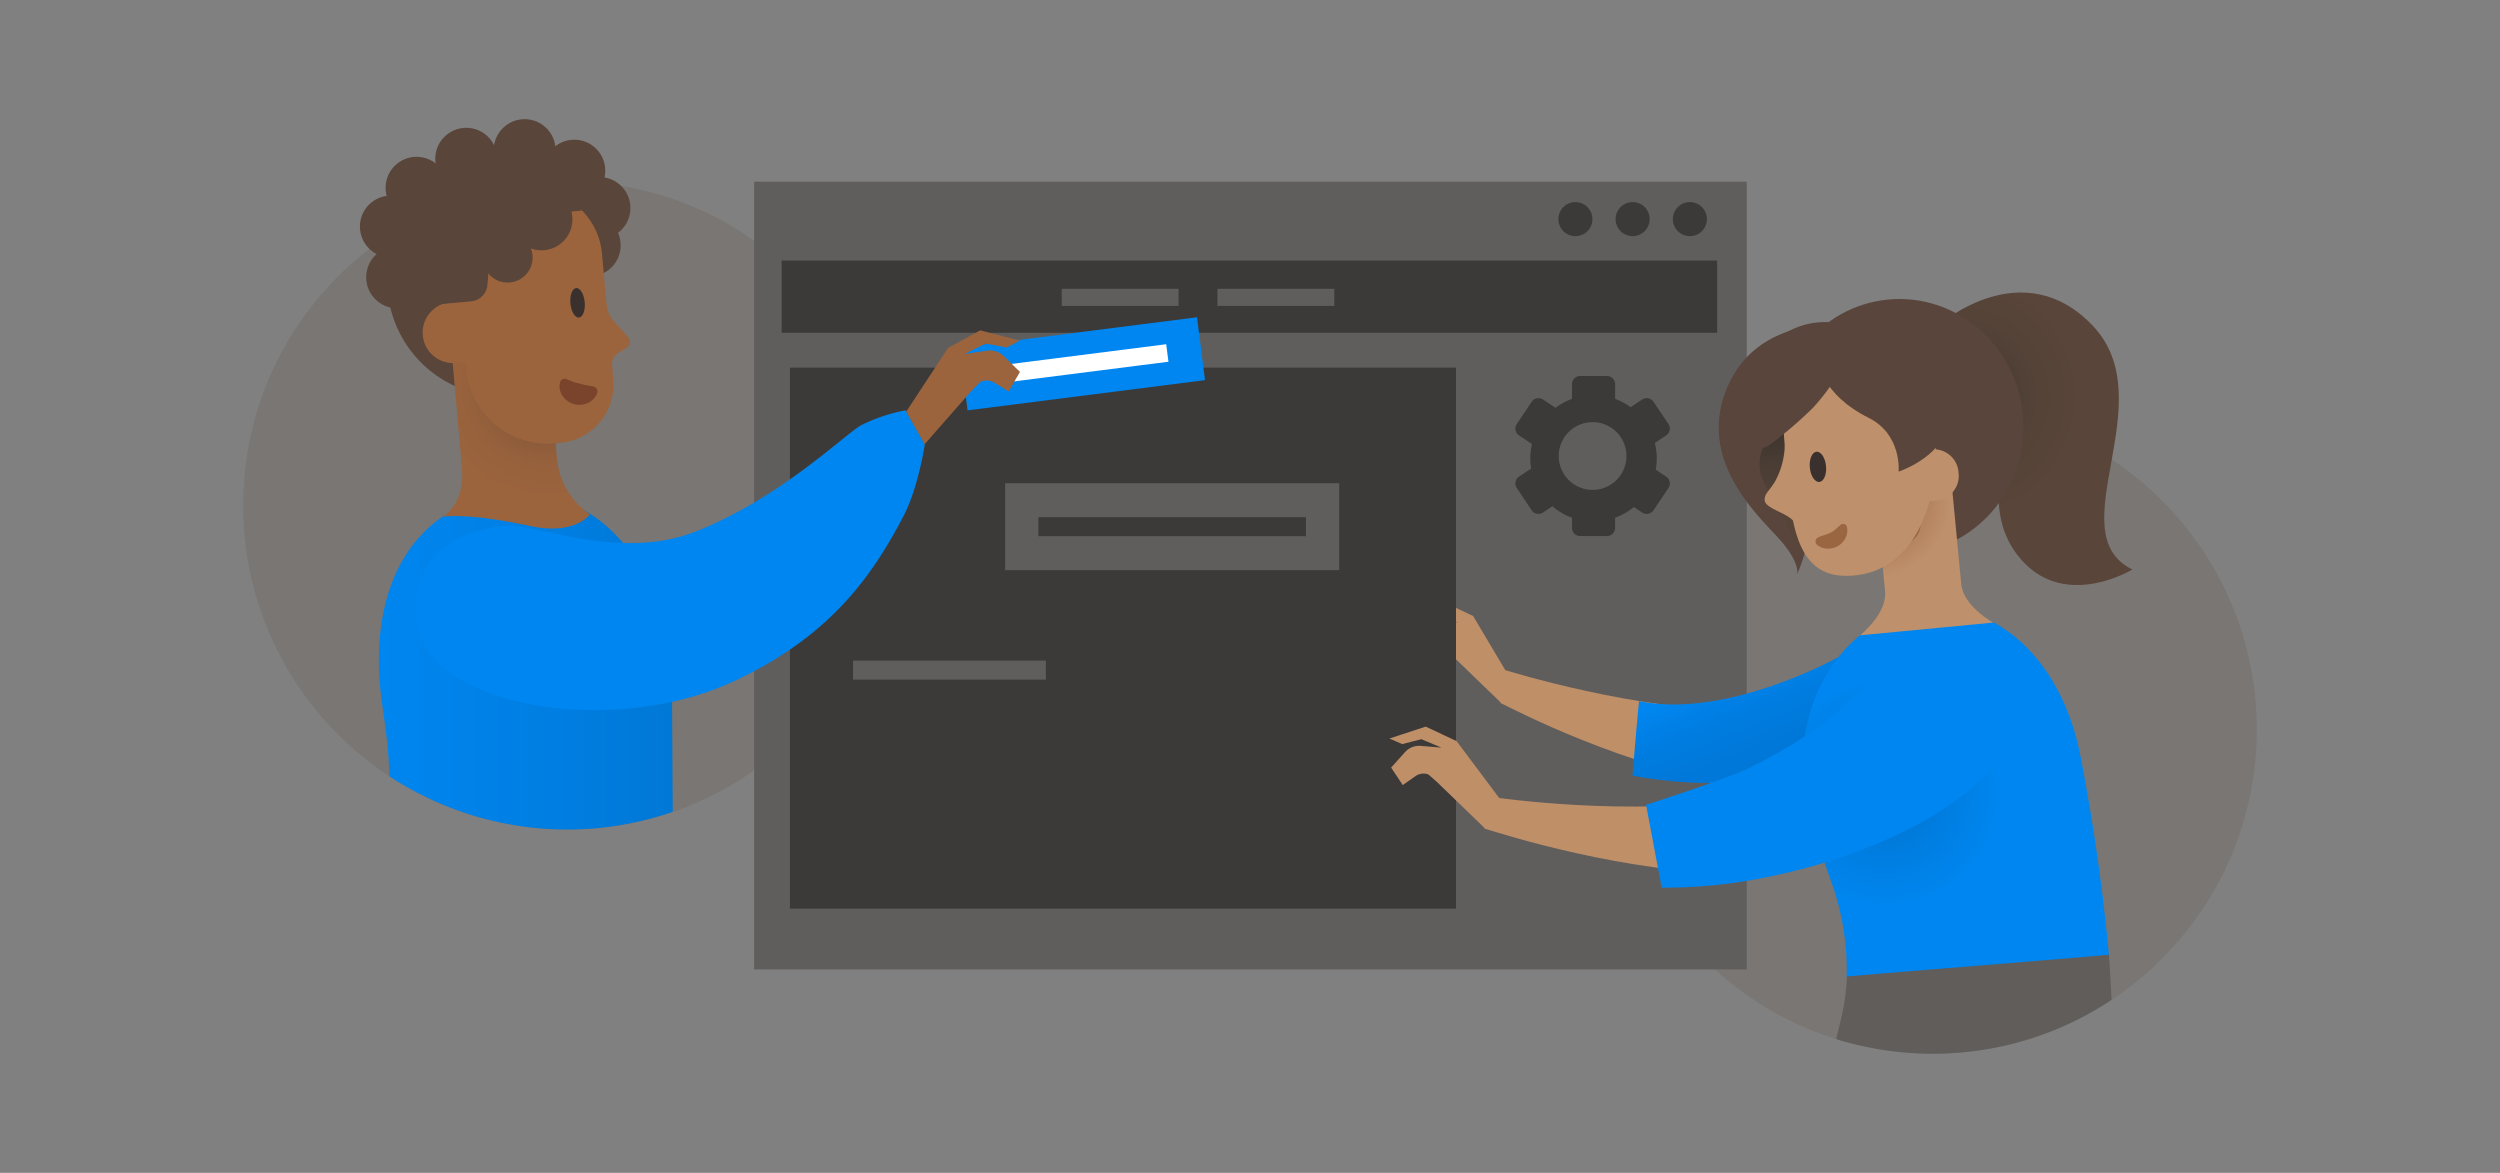 <svg xmlns="http://www.w3.org/2000/svg" xmlns:xlink="http://www.w3.org/1999/xlink" viewBox="0 0 405 190"><rect x="0" y="0" width="405" height="190" fill="#808080" stroke="none"/><defs><linearGradient id="linear-gradient" x1="61.375" y1="107.149" x2="108.983" y2="107.149" gradientUnits="userSpaceOnUse"><stop offset="0" stop-color="#0086f0"/><stop offset="0.809" stop-color="#007bdc"/><stop offset="1" stop-color="#0078d6"/></linearGradient><radialGradient id="radial-gradient" cx="3738.713" cy="-97.675" r="18.374" gradientTransform="matrix(-0.996, 0.089, 0.089, 0.996, 3820.986, -172.97)" gradientUnits="userSpaceOnUse"><stop offset="0" stop-color="#724937"/><stop offset="0.358" stop-color="#88583a"/><stop offset="0.7" stop-color="#96613c"/><stop offset="1" stop-color="#9b643d"/></radialGradient><linearGradient id="linear-gradient-2" x1="276.494" y1="104.062" x2="287.681" y2="131.807" gradientUnits="userSpaceOnUse"><stop offset="0.217" stop-color="#0086f0"/><stop offset="0.221" stop-color="#0086f0"/><stop offset="0.409" stop-color="#007de1"/><stop offset="0.635" stop-color="#0078d9"/><stop offset="1" stop-color="#0077d6"/></linearGradient><radialGradient id="radial-gradient-2" cx="472.159" cy="-111.557" r="19.649" gradientTransform="translate(-142.132 220.241) rotate(-5.46)" gradientUnits="userSpaceOnUse"><stop offset="0" stop-color="#33312d"/><stop offset="0.059" stop-color="#38332e"/><stop offset="0.356" stop-color="#4a3d34"/><stop offset="0.664" stop-color="#554338"/><stop offset="1" stop-color="#594539"/></radialGradient><linearGradient id="linear-gradient-3" x1="443.79" y1="-111.054" x2="443.79" y2="-90.003" gradientTransform="translate(-142.132 220.241) rotate(-5.46)" xlink:href="#radial-gradient-2"/><radialGradient id="radial-gradient-3" cx="305.357" cy="128.473" r="27.854" gradientUnits="userSpaceOnUse"><stop offset="0" stop-color="#007cde"/><stop offset="0.023" stop-color="#0079d8"/><stop offset="0.028" stop-color="#0078d6"/><stop offset="0.28" stop-color="#007bdc"/><stop offset="0.62" stop-color="#0085ed"/><stop offset="0.664" stop-color="#0086f0"/></radialGradient><radialGradient id="radial-gradient-4" cx="456.759" cy="-96.203" r="12.561" gradientTransform="translate(-142.132 220.241) rotate(-5.46)" gradientUnits="userSpaceOnUse"><stop offset="0" stop-color="#9a6541"/><stop offset="1" stop-color="#be906b"/></radialGradient><radialGradient id="radial-gradient-5" cx="455.858" cy="-97.935" r="6.178" gradientTransform="translate(-142.132 220.241) rotate(-5.46)" gradientUnits="userSpaceOnUse"><stop offset="0" stop-color="#9b643d"/><stop offset="1" stop-color="#bf8f68"/></radialGradient></defs><title>ODD - Win - Light_1</title><g id="Layer_6" data-name="Layer 6"><circle cx="313.106" cy="118.199" r="52.496" style="fill:#797673"/><circle cx="91.894" cy="81.883" r="52.496" style="fill:#797673"/><rect x="122.167" y="29.431" width="160.808" height="127.611" style="fill:#605e5c"/><rect x="196.55" y="-27.719" width="11.7" height="151.558" transform="translate(250.46 -154.34) rotate(90)" style="fill:#3b3a39"/><path d="M243.273,113.957l-7.814-7.548L234.09,105.2a2.243,2.243,0,0,0-2.1.255l-2.07,1.454-1.883-2.834,2.252-2.507a3.071,3.071,0,0,1,2.544-1.008l3.357.283-3.252-1.366-3.1.791-2.082-.9,5.879-1.93,5.01,2.351,5.326,8.966Z" style="fill:#bf8f68"/><circle cx="255.215" cy="35.497" r="2.759" style="fill:#3b3a39"/><circle cx="264.487" cy="35.497" r="2.759" style="fill:#3b3a39"/><circle cx="273.759" cy="35.497" r="2.759" style="fill:#3b3a39"/><rect x="127.965" y="59.559" width="107.907" height="87.641" style="fill:#3b3a39"/><rect x="171.999" y="46.787" width="18.932" height="2.771" style="fill:#605e5c"/><rect x="197.224" y="46.787" width="18.932" height="2.771" style="fill:#605e5c"/><rect x="138.195" y="107.019" width="31.238" height="3.08" style="fill:#605e5c"/><rect x="162.834" y="78.285" width="54.116" height="14.079" style="fill:#605e5c"/><rect x="168.219" y="83.785" width="43.344" height="3.08" style="fill:#3b3a39"/><path d="M269.928,77.22l-1.7-1.138a10.2,10.2,0,0,0-.138-4.323l1.835-1.23a1.324,1.324,0,0,0,.361-1.838l-2.421-3.609a1.324,1.324,0,0,0-1.837-.362l-1.854,1.243a10.226,10.226,0,0,0-2.522-1.344V62.232a1.324,1.324,0,0,0-1.324-1.324h-4.346a1.324,1.324,0,0,0-1.324,1.324v2.387a10.194,10.194,0,0,0-2.669,1.452l-2.014-1.351a1.325,1.325,0,0,0-1.838.362l-2.421,3.609a1.326,1.326,0,0,0,.362,1.838l2.1,1.409a10.18,10.18,0,0,0-.13,3.96l-1.971,1.322a1.326,1.326,0,0,0-.362,1.838l2.421,3.609a1.326,1.326,0,0,0,1.838.362l1.512-1.014a10.227,10.227,0,0,0,3.171,1.859v1.643a1.324,1.324,0,0,0,1.324,1.324h4.346a1.324,1.324,0,0,0,1.324-1.324V83.874a10.226,10.226,0,0,0,3.037-1.743l1.339.9a1.324,1.324,0,0,0,1.837-.362l2.421-3.609A1.324,1.324,0,0,0,269.928,77.22ZM258,79.361a5.487,5.487,0,1,1,5.486-5.487A5.487,5.487,0,0,1,258,79.361Z" style="fill:#3b3a39"/><rect x="155.941" y="53.805" width="38.777" height="10.266" transform="translate(-6.039 22.612) rotate(-7.255)" style="fill:#0086f0"/><rect x="161.44" y="57.508" width="27.778" height="2.86" transform="translate(-6.039 22.612) rotate(-7.255)" style="fill:#fff"/><circle cx="91.894" cy="81.883" r="52.496" style="fill:none"/><path d="M108.721,110.448c0-.031,0-.062,0-.092-.068-16.864-10.833-30.49-24.044-30.437s-22.951,9.333-23.294,26.192c-.145,7.1,1.494,11.187,1.693,19.645a52.468,52.468,0,0,0,45.906,5.764l-.123-21.072Z" style="fill:url(#linear-gradient)"/><circle cx="84.989" cy="24.322" r="5.017" style="fill:#594539"/><circle cx="93.035" cy="27.649" r="5.017" style="fill:#594539"/><circle cx="75.531" cy="25.72" r="5.017" style="fill:#594539"/><circle cx="67.482" cy="30.42" r="5.017" style="fill:#594539"/><circle cx="97.111" cy="33.699" r="5.017" style="fill:#594539"/><circle cx="63.321" cy="36.705" r="5.017" style="fill:#594539"/><circle cx="95.531" cy="39.754" r="5.017" style="fill:#594539"/><circle cx="64.337" cy="44.917" r="5.017" style="fill:#594539"/><path d="M73.849,25.819h1.109A18.774,18.774,0,0,1,93.732,44.593v2.183A17.751,17.751,0,0,1,75.98,64.528H72.819A10.132,10.132,0,0,1,62.687,54.4V36.982A11.162,11.162,0,0,1,73.849,25.819Z" transform="translate(160.113 83.241) rotate(174.917)" style="fill:#594539"/><path d="M71.686,83.71s3.689-1.9,3.144-8.021L72.909,54.018,88.3,52.649l1.934,21.669a12.292,12.292,0,0,0,5.338,9.014s-2.429,3.455-9.74,1.872C75.687,83.008,71.686,83.71,71.686,83.71Z" style="fill:url(#radial-gradient)"/><path d="M84.268,30.677h.842A13.282,13.282,0,0,1,98.392,43.959V72.036a0,0,0,0,1,0,0H86.266A11.447,11.447,0,0,1,74.819,60.589V40.127A9.449,9.449,0,0,1,84.268,30.677Z" transform="translate(177.421 94.838) rotate(174.917)" style="fill:#9b643d"/><path d="M98.255,49.338a4.671,4.671,0,0,0,.963,2.436l2.606,2.923a1.1,1.1,0,0,1-.185,1.544l-1.707,1.077a2.083,2.083,0,0,0-.78,1.8l.054.864-1.594-1.843-.687-8.682Z" style="fill:#9b643d"/><ellipse cx="93.565" cy="49.055" rx="1.164" ry="2.399" transform="translate(-4.202 9.025) rotate(-5.401)" style="fill:#3a312e"/><path d="M68.49,54.293A4.935,4.935,0,0,0,73.819,58.8c.184-.015,2.566-.236,2.743-.271,2.438-.477,1.977-2.526,1.766-5.058-.209-2.509-.059-4.618-2.511-4.718-.2-.008-2.61.192-2.818.209A4.935,4.935,0,0,0,68.49,54.293Z" style="fill:#9b643d"/><path d="M91.845,61.443c.614.235,1.02.438,1.357.531a6.26,6.26,0,0,0,.681.151c.166.035.369.122.726.2l1.465.279.064.013a.793.793,0,0,1,.631.929.743.743,0,0,1-.023.093,2.742,2.742,0,0,1-1.366,1.58,3.311,3.311,0,0,1-4.319-1.193,2.755,2.755,0,0,1-.342-2.075.777.777,0,0,1,.941-.569.641.641,0,0,1,.088.027Z" style="fill:#7a442c"/><path d="M69.2,29.445l24.367-2.167.606,6.848-9.477.843a5.769,5.769,0,0,0-5.22,5.083l-.513,6.117a2.9,2.9,0,0,1-2.632,2.646l-5.5.489Z" style="fill:#594539"/><circle cx="87.72" cy="35.534" r="5.017" style="fill:#594539"/><circle cx="83.526" cy="35.438" r="5.017" style="fill:#594539"/><circle cx="82.234" cy="41.727" r="4.049" style="fill:#594539"/><path d="M149.817,71.941s-1.006,7.029-3.52,11.8c-5.062,9.617-11.839,19.452-27.684,26.742-18.414,8.472-45.33,4.487-50.234-6.786-2.386-5.485-1.657-16.788,13.146-18.5,3.915-.924,18.249,5.928,31.041.961,13.427-5.212,24.024-15.537,26.87-17.239a27.208,27.208,0,0,1,7.294-2.451Z" style="fill:#0086f0"/><path d="M283.577,115.1c15.264-.248,20.65,15.957-1.869,12.16-18.98-3.2-35.694-11.949-38.618-13.379l.762-5.326S265.6,115.4,283.577,115.1Z" style="fill:#bf8f68"/><path d="M297.9,106.405s-18,10.119-32.374,7.186c-.257,2.291-1.063,12.062-1.063,12.062a69.3,69.3,0,0,0,23.831.312c12.1-2.2,9.706-19.987,9.706-19.987" style="fill:url(#linear-gradient-2)"/><path d="M149.783,71.968l7.652-8.717,1.386-1.389a2.411,2.411,0,0,1,2.268.133l2.315,1.418,1.827-3.161-2.58-2.534a3.3,3.3,0,0,0-2.792-.91l-3.577.528,3.391-1.681,3.373.64,2.168-1.106-6.426-1.673-5.207,2.855L146.8,66.7Z" style="fill:#9b643d"/><circle cx="313.106" cy="118.199" r="52.496" style="fill:none"/><path d="M313.106,170.7a52.238,52.238,0,0,0,28.963-8.717c-.168-3.242-.337-6.32-.427-7.434l-42.415,3.124a36.63,36.63,0,0,1-.986,7.437l-.786,3.217A52.473,52.473,0,0,0,313.106,170.7Z" style="fill:#605d5a"/><path d="M307.327,53.505a32.242,32.242,0,0,1-7.121,12.352c-4.421,4.714-8.372,7.237-8.536,12.059-.242,7.076,2.889,7.042-.534,15.115,0,0,.57-1.77-2.759-5.554S274.9,74.83,279.7,63.033C285.988,47.58,307.327,53.505,307.327,53.505Z" style="fill:#59453c"/><path d="M338.975,52.71c11.719,12.239-5.71,33.588,6.467,39.549,0,0-10.668,6.513-17.842-1.423-7.344-8.126-1.616-18.407-3.3-27.682-1.26-6.953-9.933-10.693-9.933-10.693S327.652,40.884,338.975,52.71Z" style="fill:url(#radial-gradient-2)"/><ellipse cx="307.974" cy="69.033" rx="19.978" ry="20.622" transform="matrix(0.995, -0.095, 0.095, 0.995, -5.171, 29.618)" style="fill:#59453c"/><path d="M288.9,68.316s-3.143,2.677-3.717,5.48c-.762,3.717,1.7,6.176,3.444,9.319a32.921,32.921,0,0,1,2.636,6.82l3.4-14.252Z" style="fill:url(#linear-gradient-3)"/><path d="M341.642,154.654a327.515,327.515,0,0,0-4.693-32.576c-2.884-14.419-12.883-24.7-25.147-23.528s-21.07,13.989-19.671,28.627a31.6,31.6,0,0,0,1.262,6.315h0l.013.038c.208.671.44,1.328.69,1.973l3.036,8.682a42.756,42.756,0,0,1,2.037,14.026C299.173,158.112,341.572,154.781,341.642,154.654Z" style="fill:url(#radial-gradient-3)"/><path d="M282.3,129.3c15.029-2.678,22.93,12.461.093,12.3-19.248-.134-38.792-6.424-41.907-7.37l1.553-5.06S264.6,132.453,282.3,129.3Z" style="fill:#bf8f68"/><path d="M283.383,124.4c13.685-6.764,15.949-11.008,24.563-18.851s22.069-2.082,20.387,8.147c-2.408,14.639-23.5,24.828-42.907,28.561a81.715,81.715,0,0,1-16.232,1.547l-2.534-13.425S279.732,126.2,283.383,124.4Z" style="fill:#0086f0"/><path d="M317.721,94.619,316,76.573l-12.067,4.056,1.45,15.17c.348,3.643-4.055,7.124-4.055,7.124l21.595-2.064S318.07,98.262,317.721,94.619Z" style="fill:url(#radial-gradient-4)"/><g id="Layer1_18_FILL" data-name="Layer1 18 FILL"><path d="M301.2,68.437l-9.372.9,1.623,16.979,9.372-.9Z" style="fill:url(#radial-gradient-5)"/></g><path d="M311.117,85.239a3.237,3.237,0,0,1-.728,1.735,3.652,3.652,0,0,1-1.581,1.141,3.445,3.445,0,0,1-1.945.189,2.93,2.93,0,0,1-1.61-.85.832.832,0,0,1,.326-1.361l.142-.048c.5-.171.888-.23,1.226-.329.344-.061.609-.184.894-.244a6.828,6.828,0,0,0,.879-.347c.312-.139.673-.375,1.049-.529l.321-.132a.748.748,0,0,1,1.027.775Z" style="fill:#9a6541"/><ellipse cx="295.476" cy="75.536" rx="1.318" ry="2.457" transform="matrix(0.995, -0.095, 0.095, 0.995, -5.847, 28.458)" style="fill:#3a312e"/><ellipse cx="308.18" cy="74.391" rx="1.318" ry="2.457" transform="translate(-5.68 29.661) rotate(-5.46)" style="fill:#3a312e"/><path d="M298.837,79.827c.076,1.1,2.971,2.172,3.815,3.756,2.535-3.442-.832-12.692-.832-12.692s-.2,3.765-1.227,5.726C299.719,78.287,298.762,78.725,298.837,79.827Z" style="fill:#be906b"/><path d="M299.914,54.933c-8.4.8-11.7,7.454-10.9,15.854,1.02,10.668.621,22.362,9.832,22.5,11.484.169,15.624-12.516,14.6-23.184C312.651,61.7,308.314,54.13,299.914,54.933Z" style="fill:#be906b"/><path d="M285.879,81.065c.135,1.416,4.032,2.071,4.876,3.655,2.535-3.442-1.618-12.617-1.618-12.617a12.925,12.925,0,0,1-1.5,5.753C286.706,79.5,285.774,79.966,285.879,81.065Z" style="fill:#be906b"/><path d="M299.218,85.413a2.713,2.713,0,0,1-.252,1.741,3.083,3.083,0,0,1-1.3,1.343,3.223,3.223,0,0,1-1.76.375,2.775,2.775,0,0,1-1.514-.58.724.724,0,0,1-.118-1.018.711.711,0,0,1,.232-.193l.129-.066a3.2,3.2,0,0,1,.606-.226c.178-.081.356-.115.508-.176.312-.1.548-.211.775-.3a3.867,3.867,0,0,0,.649-.4c.231-.164.478-.452.752-.681l.248-.206a.644.644,0,0,1,.908.083A.655.655,0,0,1,299.218,85.413Z" style="fill:#9a6541"/><ellipse cx="294.504" cy="75.628" rx="1.318" ry="2.457" transform="translate(-5.86 28.366) rotate(-5.46)" style="fill:#3a312e"/><path d="M308.778,72.808h4.516a4.012,4.012,0,0,1,4.012,4.012v.3a4.012,4.012,0,0,1-4.012,4.012h-4.516a0,0,0,0,1,0,0V72.808A0,0,0,0,1,308.778,72.808Z" transform="translate(-5.903 30.136) rotate(-5.46)" style="fill:#be906b"/><path d="M294.75,55.887c-1.194,2.564.788,8.251,7.926,11.777,5.468,2.7,4.9,8.732,4.9,8.732s5.563-1.792,7.494-6.088c1.859-4.136,1.656-12.585-2.541-16.58C307.021,48.485,298.061,48.771,294.75,55.887Z" style="fill:#59453c"/><path d="M301.084,53.214a33.7,33.7,0,0,1-7.445,12.914,67.2,67.2,0,0,1-6.7,5.753c-2.661,2.184-8.55.534-5.025-8.333C288.357,47.34,301.084,53.214,301.084,53.214Z" style="fill:#59453c"/><path d="M240.6,134.232l-7.813-7.548-1.37-1.211a2.244,2.244,0,0,0-2.1.255l-2.071,1.454-1.883-2.834,2.252-2.507a3.072,3.072,0,0,1,2.544-1.008l3.357.283-3.252-1.366-3.1.791-2.081-.9,5.879-1.93,5.009,2.352,6.9,9.215Z" style="fill:#bf8f68"/></g></svg>